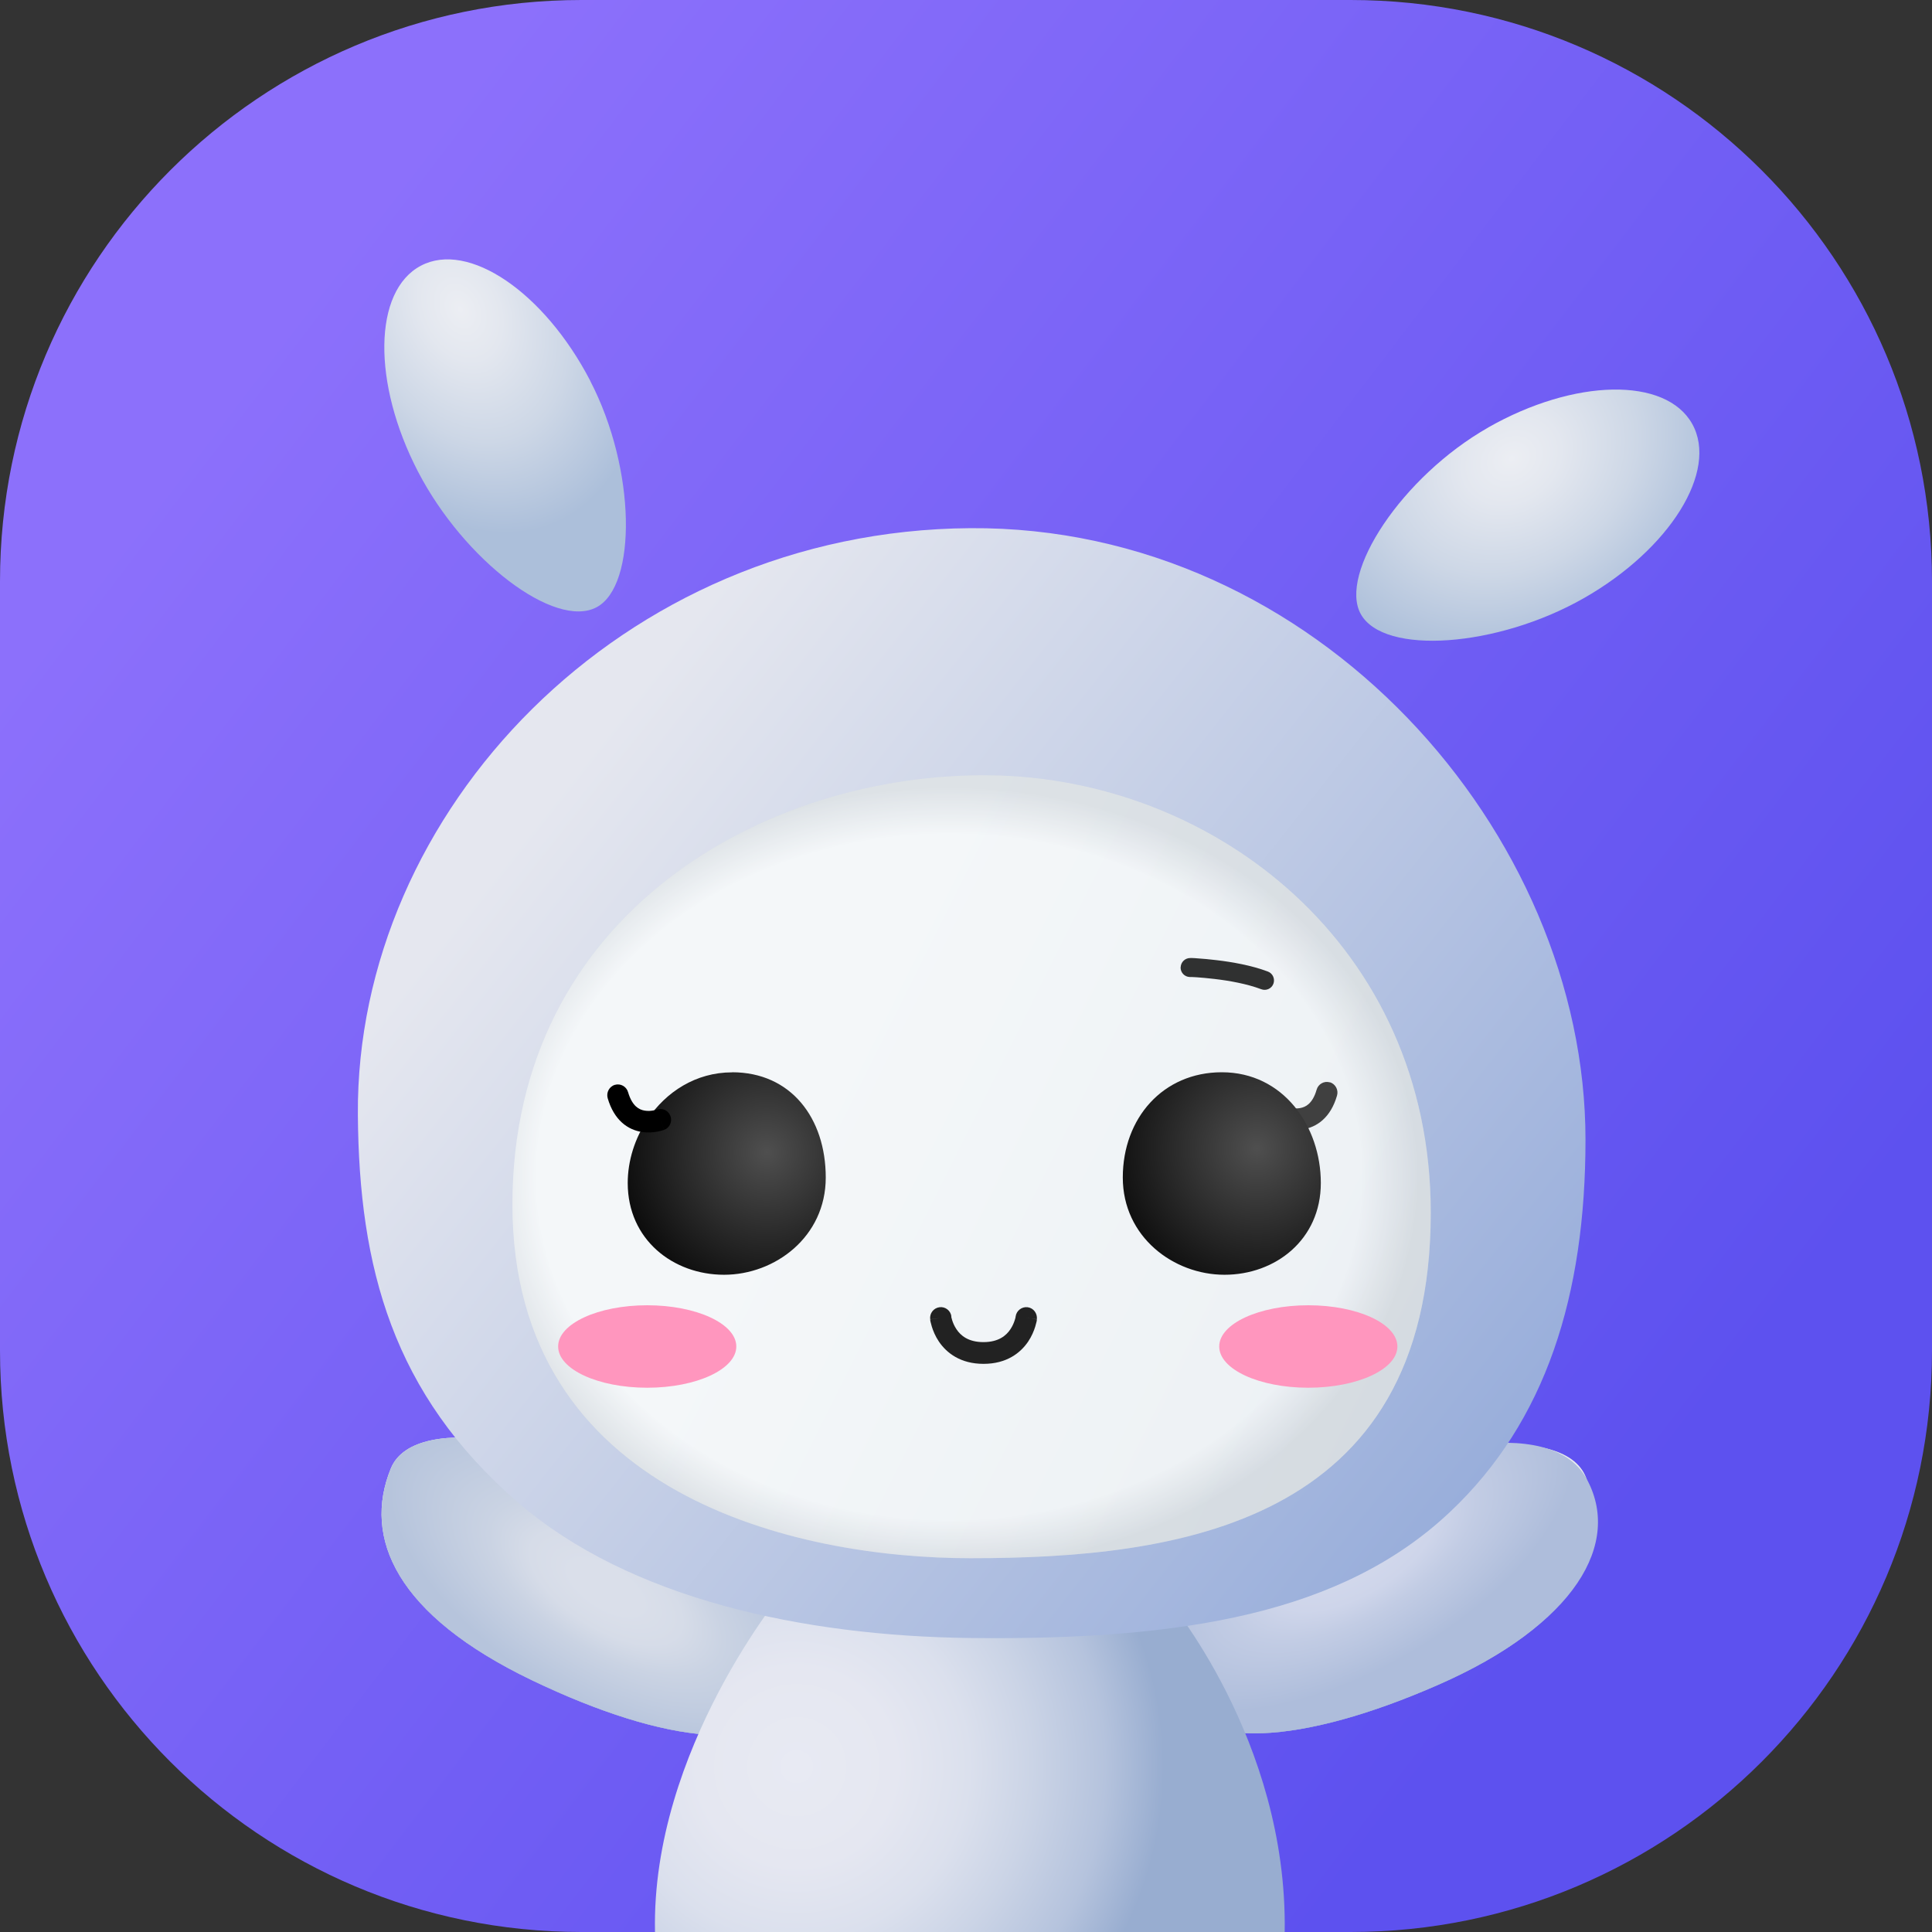 <svg width="216" height="216" viewBox="0 0 216 216" fill="none" xmlns="http://www.w3.org/2000/svg">
<rect x="0" y="0" width="216" height="216" fill="#333333" stroke="none"/>
<g clip-path="url(#clip0_112_916)">
<path d="M151 0H65C29.102 0 0 29.102 0 65V151C0 186.899 29.102 216 65 216H151C186.899 216 216 186.899 216 151V65C216 29.102 186.899 0 151 0Z" fill="url(#paint0_linear_112_916)"/>
<path d="M146.87 168.25C156.89 161.74 174.84 158.5 177.34 165.25C180.26 173.12 176.18 181.61 160.8 188.36C145.42 195.11 133.65 195.74 131.08 189.28C127.27 179.69 146.87 168.25 146.87 168.25Z" fill="url(#paint1_radial_112_916)"/>
<path d="M146.87 168.25C156.89 161.74 174.84 158.5 177.34 165.25C180.26 173.12 176.18 181.61 160.8 188.36C145.42 195.11 133.65 195.74 131.08 189.28C127.27 179.69 146.87 168.25 146.87 168.25Z" fill="url(#paint2_linear_112_916)"/>
<path d="M146.87 168.25C156.89 161.74 173.3 158.02 177.34 165.25C181.38 172.48 176.18 181.61 160.8 188.36C145.42 195.11 133.65 195.74 131.08 189.28C127.27 179.69 146.87 168.25 146.87 168.25Z" fill="url(#paint3_radial_112_916)"/>
<path d="M74.05 168.21C64.26 161.36 46.43 157.51 43.7 164.17C40.52 171.94 44.31 180.56 59.45 187.84C74.59 195.12 86.34 196.15 89.12 189.78C93.25 180.33 74.05 168.22 74.05 168.22V168.21Z" fill="url(#paint4_radial_112_916)"/>
<path d="M74.05 168.21C64.26 161.36 46.43 157.51 43.7 164.17C40.52 171.94 44.31 180.56 59.45 187.84C74.59 195.12 86.34 196.15 89.12 189.78C93.25 180.33 74.05 168.22 74.05 168.22V168.21Z" fill="url(#paint5_linear_112_916)"/>
<path d="M74.05 168.21C64.26 161.36 46.43 157.51 43.7 164.17C40.52 171.94 44.31 180.56 59.45 187.84C74.59 195.12 86.34 196.15 89.12 189.78C93.25 180.33 74.05 168.22 74.05 168.22V168.21Z" fill="url(#paint6_radial_112_916)"/>
<path d="M87.78 177.65C87.78 177.65 72.79 195.58 73.23 216H143.63C143.97 194.44 130.37 178.58 130.37 178.58L87.78 177.65V177.65Z" fill="url(#paint7_radial_112_916)"/>
<path d="M177.26 127.41C177.26 144.78 172.86 158.92 162.09 169.06C150.14 180.31 132.49 183.41 108.45 183.13C89.83 182.91 70.34 178.76 57.87 167.94C43.92 155.84 40.13 141.74 40.01 124.61C39.77 90.85 69.37 59.33 108.45 59.05C147.17 58.77 177.26 93.16 177.26 127.42V127.41Z" fill="url(#paint8_linear_112_916)"/>
<path d="M110.69 86.68C85.64 86.38 57.29 102.07 57.29 134.67C57.29 167.27 89.22 174.21 108.49 174.21C131.34 174.21 159.96 170.59 159.96 135.58C159.96 105.7 135.74 86.99 110.69 86.68Z" fill="url(#paint9_radial_112_916)"/>
<g opacity="0.3">
<path d="M110.69 86.68C85.64 86.38 57.29 102.07 57.29 134.67C57.29 167.27 89.22 174.21 108.49 174.21C131.34 174.21 159.96 170.59 159.96 135.58C159.96 105.7 135.74 86.99 110.69 86.68Z" fill="url(#paint10_linear_112_916)"/>
</g>
<path d="M81.85 119.88C88.43 119.88 92.32 125.01 92.32 131.65C92.32 138.29 86.64 142.52 80.95 142.52C75.26 142.52 70.18 138.6 70.18 132.26C70.18 129.77 70.98 127.24 72.41 125.13C74.46 122.08 77.79 119.89 81.85 119.89V119.88Z" fill="url(#paint11_radial_112_916)"/>
<path fill-rule="evenodd" clip-rule="evenodd" d="M68.74 121.29C69.37 121.1 70.04 121.47 70.22 122.11C70.47 122.96 70.81 123.44 71.11 123.71C71.41 123.98 71.75 124.12 72.09 124.17C72.44 124.23 72.78 124.2 73.04 124.15C73.17 124.13 73.27 124.1 73.34 124.08C73.37 124.08 73.4 124.06 73.41 124.06C74.03 123.83 74.71 124.14 74.95 124.76C75.19 125.38 74.88 126.08 74.26 126.32L73.83 125.19C74.117 125.943 74.257 126.32 74.25 126.32C74.25 126.32 74.24 126.32 74.23 126.32C74.22 126.32 74.2 126.33 74.18 126.34C74.14 126.35 74.08 126.37 74.02 126.39C73.89 126.43 73.7 126.48 73.48 126.52C73.04 126.6 72.41 126.66 71.72 126.55C71.02 126.43 70.24 126.14 69.54 125.51C68.84 124.88 68.29 123.98 67.94 122.78C67.76 122.14 68.12 121.47 68.75 121.28L68.74 121.29Z" fill="black"/>
<path fill-rule="evenodd" clip-rule="evenodd" d="M148.67 120.99C149.3 121.18 149.67 121.85 149.48 122.49C149.13 123.7 148.58 124.59 147.88 125.22C147.18 125.85 146.4 126.14 145.7 126.26C145.01 126.38 144.38 126.32 143.94 126.24C143.72 126.2 143.53 126.15 143.4 126.11C143.33 126.09 143.28 126.07 143.24 126.06C143.22 126.06 143.2 126.05 143.19 126.04C143.19 126.04 143.18 126.04 143.17 126.04C143.17 126.04 143.17 126.04 143.59 124.92L143.17 126.04C142.55 125.8 142.24 125.11 142.48 124.48C142.71 123.86 143.4 123.55 144.01 123.78C144.02 123.78 144.05 123.79 144.08 123.8C144.15 123.82 144.25 123.85 144.38 123.87C144.64 123.92 144.98 123.95 145.33 123.89C145.67 123.83 146.01 123.7 146.31 123.43C146.61 123.16 146.96 122.68 147.2 121.83C147.38 121.19 148.05 120.82 148.68 121.01L148.67 120.99Z" fill="#404040"/>
<path d="M136.6 119.88C130.02 119.88 125.53 125.01 125.53 131.65C125.53 138.29 131.21 142.52 136.9 142.52C142.59 142.52 147.67 138.6 147.67 132.26C147.67 125.92 143.48 119.88 136.6 119.88V119.88Z" fill="url(#paint12_radial_112_916)"/>
<path opacity="0.8" fill-rule="evenodd" clip-rule="evenodd" d="M132 108.14C132.02 107.56 132.5 107.1 133.08 107.11L133.05 108.17C133.07 107.463 133.08 107.11 133.08 107.11H133.1C133.1 107.11 133.13 107.11 133.14 107.11C133.18 107.11 133.24 107.11 133.31 107.11C133.46 107.11 133.67 107.13 133.93 107.15C134.46 107.18 135.19 107.25 136.04 107.35C137.72 107.55 139.9 107.92 141.75 108.62C142.29 108.82 142.57 109.43 142.37 109.98C142.17 110.53 141.56 110.8 141.02 110.6C139.4 109.99 137.42 109.64 135.79 109.45C134.99 109.35 134.29 109.3 133.79 109.26C133.54 109.24 133.34 109.23 133.21 109.23C133.14 109.23 133.09 109.23 133.06 109.23C133.04 109.23 133.03 109.23 133.02 109.23H133.01C132.43 109.21 131.98 108.73 131.99 108.14H132Z" fill="black"/>
<path fill-rule="evenodd" clip-rule="evenodd" d="M106.37 147.18C106.28 146.52 105.68 146.06 105.03 146.15C104.37 146.24 103.91 146.84 104 147.5L105.19 147.35C104.397 147.45 104 147.503 104 147.51V147.52C104 147.52 104 147.53 104 147.54C104 147.55 104 147.57 104 147.59C104 147.63 104.02 147.69 104.03 147.76C104.06 147.9 104.11 148.09 104.18 148.32C104.32 148.77 104.56 149.38 104.97 149.99C105.83 151.26 107.38 152.48 109.96 152.48C112.54 152.48 114.09 151.26 114.95 149.99C115.36 149.38 115.6 148.77 115.74 148.32C115.81 148.09 115.86 147.9 115.89 147.76C115.9 147.69 115.92 147.63 115.92 147.59C115.92 147.57 115.92 147.55 115.92 147.54C115.92 147.54 115.92 147.53 115.92 147.52V147.51C115.92 147.51 115.92 147.51 114.73 147.35L115.92 147.5C116 146.84 115.54 146.23 114.89 146.15C114.24 146.07 113.64 146.53 113.55 147.18C113.55 147.19 113.55 147.22 113.54 147.26C113.53 147.33 113.5 147.45 113.45 147.59C113.36 147.88 113.21 148.25 112.96 148.62C112.5 149.31 111.65 150.05 109.95 150.05C108.25 150.05 107.4 149.31 106.94 148.62C106.69 148.25 106.54 147.88 106.45 147.59C106.41 147.45 106.38 147.33 106.36 147.26C106.36 147.22 106.35 147.2 106.35 147.18H106.37Z" fill="#222222"/>
<path d="M82.32 150.54C82.32 153.08 77.86 155.15 72.36 155.15C66.86 155.15 62.4 153.09 62.4 150.54C62.4 147.99 66.86 145.93 72.36 145.93C77.86 145.93 82.32 147.99 82.32 150.54Z" fill="#FF96BE"/>
<path d="M156.23 150.54C156.23 153.08 151.77 155.15 146.27 155.15C140.77 155.15 136.31 153.09 136.31 150.54C136.31 147.99 140.77 145.93 146.27 145.93C151.77 145.93 156.23 147.99 156.23 150.54Z" fill="#FF96BE"/>
<path d="M65.98 42.57C71.13 52.48 71.23 65.48 66.7 67.89C62.04 70.37 51.89 62.65 46.74 52.74C41.59 42.83 41.73 32.52 47.05 29.71C52.36 26.9 60.84 32.66 65.99 42.57H65.98Z" fill="url(#paint13_radial_112_916)"/>
<path d="M166.38 47.8C156.72 53.3 149.63 64.15 152.14 68.66C154.72 73.29 167.4 72.38 177.05 66.89C186.7 61.4 192.14 52.66 189.19 47.39C186.24 42.12 176.03 42.3 166.37 47.8H166.38Z" fill="url(#paint14_radial_112_916)"/>
</g>
<defs>
<linearGradient id="paint0_linear_112_916" x1="184.85" y1="166.71" x2="24.63" y2="44.32" gradientUnits="userSpaceOnUse">
<stop stop-color="#5D51EF"/>
<stop offset="1" stop-color="#8C70FB"/>
</linearGradient>
<radialGradient id="paint1_radial_112_916" cx="0" cy="0" r="1" gradientUnits="userSpaceOnUse" gradientTransform="translate(152.832 178.898) rotate(66.02) scale(12.78 26.25)">
<stop offset="0.06" stop-color="#E8EAF3"/>
<stop offset="0.31" stop-color="#E5E7F1"/>
<stop offset="0.49" stop-color="#DBE0ED"/>
<stop offset="0.66" stop-color="#CBD4E6"/>
<stop offset="0.81" stop-color="#B5C3DD"/>
<stop offset="0.95" stop-color="#98ADD0"/>
<stop offset="1" stop-color="#8CA3CB"/>
</radialGradient>
<linearGradient id="paint2_linear_112_916" x1="152.83" y1="171.81" x2="157.57" y2="190.35" gradientUnits="userSpaceOnUse">
<stop offset="0.16" stop-color="#E8EAF3"/>
<stop offset="0.68" stop-color="#ABBBD8"/>
<stop offset="1" stop-color="#8CA3CB"/>
</linearGradient>
<radialGradient id="paint3_radial_112_916" cx="0" cy="0" r="1" gradientUnits="userSpaceOnUse" gradientTransform="translate(151.346 173.524) rotate(59.67) scale(12.99 27.53)">
<stop offset="0.16" stop-color="#D2D8EC"/>
<stop offset="0.37" stop-color="#CED5EA"/>
<stop offset="0.56" stop-color="#C2CCE4"/>
<stop offset="1" stop-color="#AEBDDB"/>
</radialGradient>
<radialGradient id="paint4_radial_112_916" cx="0" cy="0" r="1" gradientUnits="userSpaceOnUse" gradientTransform="translate(64.665 181.472) rotate(115.92) scale(12.78 26.26)">
<stop offset="0.06" stop-color="#E8EAF3"/>
<stop offset="0.31" stop-color="#E5E7F1"/>
<stop offset="0.49" stop-color="#DBE0ED"/>
<stop offset="0.66" stop-color="#CBD4E6"/>
<stop offset="0.81" stop-color="#B5C3DD"/>
<stop offset="0.95" stop-color="#98ADD0"/>
<stop offset="1" stop-color="#8CA3CB"/>
</radialGradient>
<linearGradient id="paint5_linear_112_916" x1="67.97" y1="171.58" x2="62.6" y2="189.95" gradientUnits="userSpaceOnUse">
<stop offset="0.16" stop-color="#E8EAF3"/>
<stop offset="0.68" stop-color="#ABBBD8"/>
<stop offset="1" stop-color="#8CA3CB"/>
</linearGradient>
<radialGradient id="paint6_radial_112_916" cx="0" cy="0" r="1" gradientUnits="userSpaceOnUse" gradientTransform="translate(67.76 177.464) rotate(122.27) scale(12.99 27.54)">
<stop offset="0.16" stop-color="#DADFEA"/>
<stop offset="0.35" stop-color="#D6DCE8"/>
<stop offset="0.54" stop-color="#CAD3E3"/>
<stop offset="1" stop-color="#B6C4DC"/>
</radialGradient>
<radialGradient id="paint7_radial_112_916" cx="0" cy="0" r="1" gradientUnits="userSpaceOnUse" gradientTransform="translate(89.11 197.52) scale(40.96 40.96)">
<stop stop-color="#E8EAF3"/>
<stop offset="0.27" stop-color="#E5E7F1"/>
<stop offset="0.47" stop-color="#DBE0ED"/>
<stop offset="0.64" stop-color="#CBD4E6"/>
<stop offset="0.84" stop-color="#B5C3DD"/>
<stop offset="1" stop-color="#98ADD0"/>
</radialGradient>
<linearGradient id="paint8_linear_112_916" x1="62.51" y1="88.01" x2="167.26" y2="170.89" gradientUnits="userSpaceOnUse">
<stop stop-color="#E5E7EF"/>
<stop offset="1" stop-color="#96ACDA"/>
</linearGradient>
<radialGradient id="paint9_radial_112_916" cx="0" cy="0" r="1" gradientUnits="userSpaceOnUse" gradientTransform="translate(106.126 131.585) scale(52.19 43.5)">
<stop offset="0.88" stop-color="#EFF3F6"/>
<stop offset="1" stop-color="#CFD6DC"/>
</radialGradient>
<linearGradient id="paint10_linear_112_916" x1="75.09" y1="114.77" x2="154.55" y2="154.45" gradientUnits="userSpaceOnUse">
<stop offset="0.19" stop-color="white"/>
<stop offset="1" stop-color="#E5E9EE"/>
</linearGradient>
<radialGradient id="paint11_radial_112_916" cx="0" cy="0" r="1" gradientUnits="userSpaceOnUse" gradientTransform="translate(85.726 128.84) scale(19.67 19.85)">
<stop stop-color="#4F4F4F"/>
<stop offset="1"/>
</radialGradient>
<radialGradient id="paint12_radial_112_916" cx="0" cy="0" r="1" gradientUnits="userSpaceOnUse" gradientTransform="translate(140.529 128.409) scale(20.11 20.29)">
<stop stop-color="#4F4F4F"/>
<stop offset="1"/>
</radialGradient>
<radialGradient id="paint13_radial_112_916" cx="0" cy="0" r="1" gradientUnits="userSpaceOnUse" gradientTransform="translate(51.458 34.565) rotate(65.09) scale(26.25 18.78)">
<stop stop-color="#ECEEF3"/>
<stop offset="0.23" stop-color="#E3E7EF"/>
<stop offset="0.59" stop-color="#CDD7E6"/>
<stop offset="1" stop-color="#ACBFDA"/>
</radialGradient>
<radialGradient id="paint14_radial_112_916" cx="0" cy="0" r="1" gradientUnits="userSpaceOnUse" gradientTransform="translate(169.011 51.284) rotate(56.91) scale(23.78 28.94)">
<stop stop-color="#ECEEF3"/>
<stop offset="0.2" stop-color="#E3E7EF"/>
<stop offset="0.51" stop-color="#CDD7E6"/>
<stop offset="0.87" stop-color="#ACBFDA"/>
</radialGradient>
<clipPath id="clip0_112_916">
<rect width="216" height="216" fill="white"/>
</clipPath>
</defs>
</svg>
